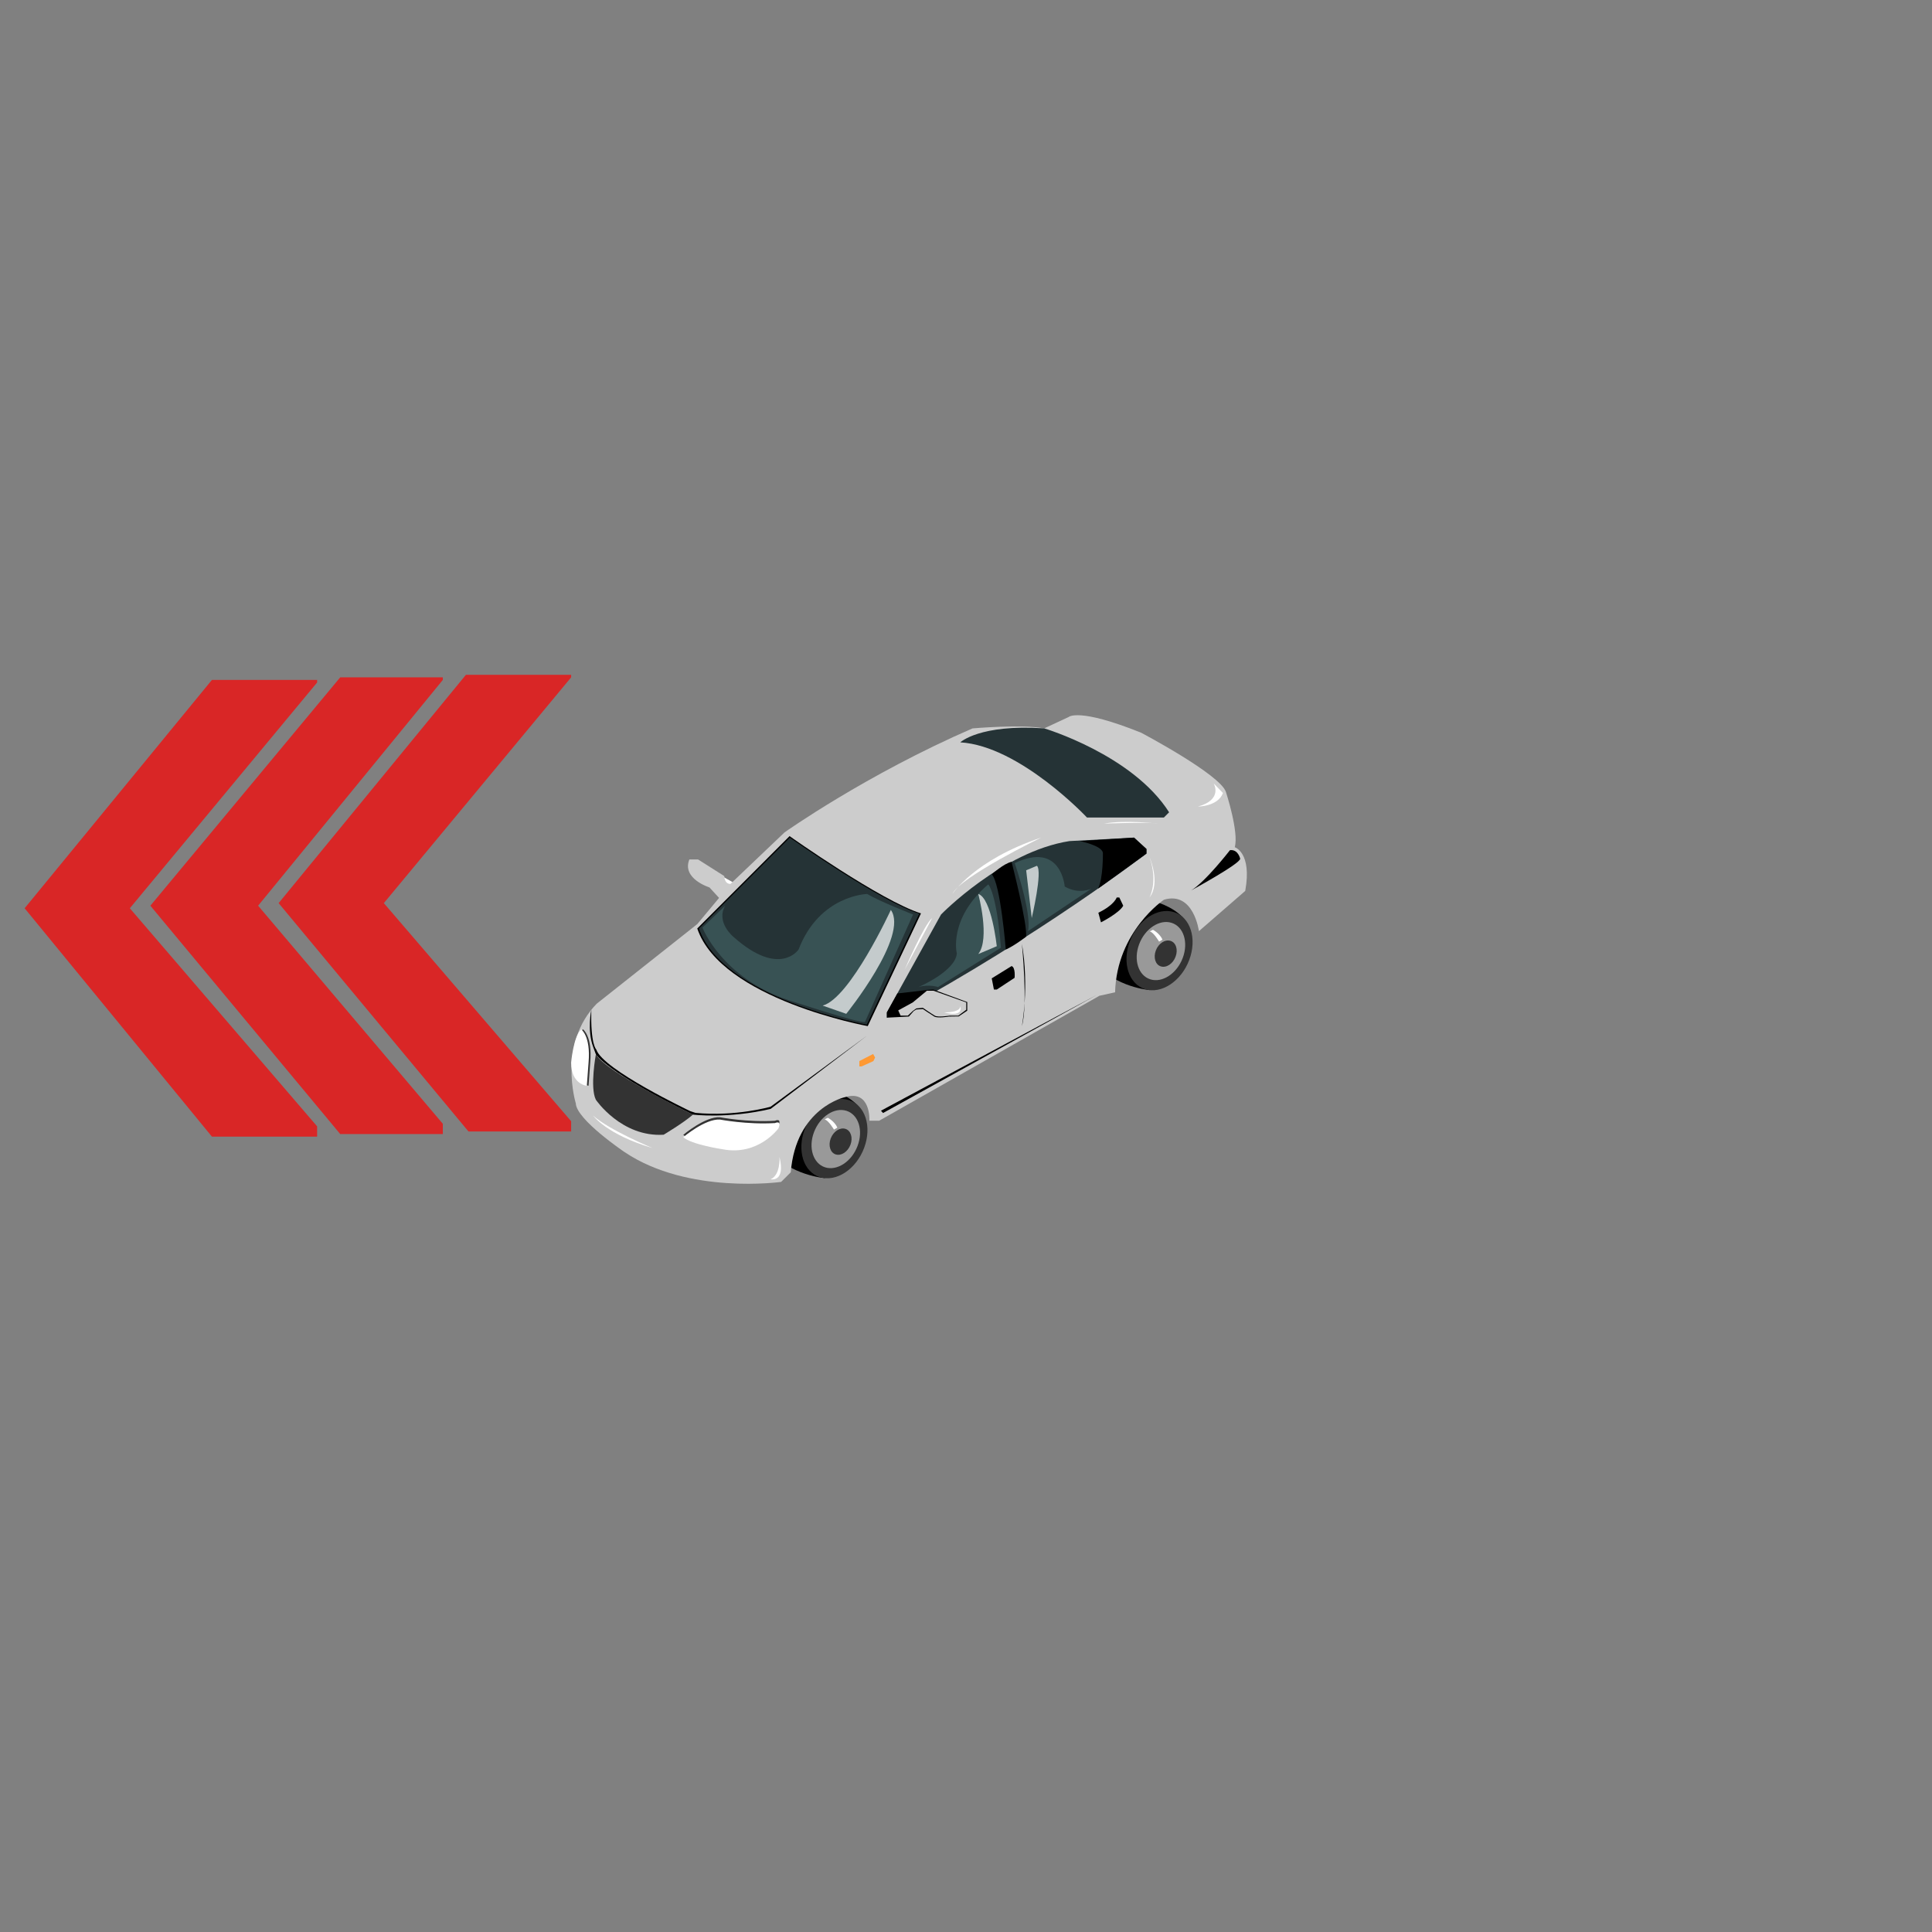<?xml version="1.0" encoding="utf-8"?>
<!-- Generator: Adobe Illustrator 16.0.0, SVG Export Plug-In . SVG Version: 6.00 Build 0)  -->
<!DOCTYPE svg PUBLIC "-//W3C//DTD SVG 1.1//EN" "http://www.w3.org/Graphics/SVG/1.1/DTD/svg11.dtd">
<svg version="1.1" id="Layer_1" xmlns="http://www.w3.org/2000/svg" xmlns:xlink="http://www.w3.org/1999/xlink" x="0px" y="0px"
	 width="200px" height="200px" viewBox="0 0 200 200" enable-background="new 0 0 200 200" xml:space="preserve">
<rect x="0" y="0" width="200" height="200" fill="#808080" stroke="none"/>
<g id="Direction">
	<g transform="rotate({{angle}} 50 50)">
		<polygon id="arrow" opacity="0.7" fill="#ff0000" enable-background="new    " points="48.5,117.133 28.844,93.491 48.233,69.854 
			59.124,69.854 59.124,70.119 39.735,93.491 59.124,116.068 59.124,117.133 		">

		</polygon>
		<polygon id="arrow2" opacity="0.7" fill="#ff0000" enable-background="new    " points="35.219,117.396 15.565,93.758 
			35.219,70.119 45.842,70.119 45.842,70.385 26.721,93.758 45.842,116.336 45.842,117.396 		">
		
		</polygon>
		<polygon id="arrow3" opacity="0.7" fill="#ff0000" enable-background="new    " points="21.938,117.664 2.549,94.023 
			21.938,70.385 32.829,70.385 32.829,70.651 13.44,94.023 32.829,116.6 32.829,117.664 		">
		

		</polygon>
	</g>
</g>
<polygon fill="#FFFFFF" points="74.16,90.374 74.16,91.779 75.684,92.543 75.922,91.364 "/>
<g id="Tire_2_1_">
	<path d="M85.392,121.956c0,0-3.566-0.253-5.719-2.857c0,0-1.853-4.827,2.927-6.741c0,0,3.874-0.203,6.133,2.016
		C91.003,116.577,85.392,121.956,85.392,121.956z"/>
	<path fill="#333333" d="M89.456,118.828c-0.827,2.214-2.874,3.561-4.574,3.03c-1.697-0.531-2.407-2.744-1.58-4.952
		c0.831-2.204,2.875-3.556,4.575-3.026C89.575,114.414,90.281,116.625,89.456,118.828z"/>
	<path fill="#999999" d="M87.617,114.987c-1.244-0.387-2.75,0.608-3.353,2.217c-0.611,1.619-0.085,3.248,1.157,3.64
		c1.248,0.387,2.75-0.604,3.356-2.222C89.386,117.002,88.872,115.379,87.617,114.987z M88.042,118.499
		c-0.274,0.734-0.958,1.184-1.523,1.007c-0.566-0.175-0.8-0.915-0.526-1.646c0.272-0.729,0.952-1.178,1.521-1.002
		C88.076,117.025,88.313,117.77,88.042,118.499z"/>
	<path fill="#FFFFFF" d="M85.695,115.711c0,0,0.705,0.363,0.988,1.02l-0.351,0.207c0,0-0.564-0.974-0.972-1.057L85.695,115.711z"/>
	
		<animateTransform  type="translate" fill="remove" attributeType="XML" accumulate="none" repeatCount="indefinite" additive="replace" begin="0s" values="0,0;0.1,0.1;0,0" restart="always" calcMode="linear" dur="1" attributeName="transform">
		</animateTransform>
</g>
<g id="Tire_2_2_">
	<path d="M119.05,102.495c0,0-3.567-0.255-5.72-2.855c0,0-1.852-4.834,2.926-6.747c0,0,3.872-0.197,6.138,2.013
		C124.659,97.116,119.05,102.495,119.05,102.495z"/>
	<path fill="#333333" d="M123.111,99.37c-0.828,2.203-2.873,3.559-4.572,3.028c-1.699-0.535-2.406-2.744-1.582-4.945
		c0.831-2.21,2.875-3.563,4.575-3.031C123.234,94.949,123.938,97.167,123.111,99.37z"/>
	<path fill="#999999" d="M121.279,95.53c-1.248-0.392-2.752,0.602-3.357,2.222c-0.604,1.611-0.084,3.238,1.162,3.629
		s2.748-0.604,3.354-2.217C123.045,97.54,122.524,95.919,121.279,95.53z M121.693,99.042c-0.271,0.729-0.953,1.178-1.52,0.999
		c-0.566-0.172-0.797-0.908-0.525-1.64c0.271-0.727,0.949-1.181,1.52-1.004C121.737,97.567,121.973,98.307,121.693,99.042z"/>
	<path fill="#FFFFFF" d="M119.354,96.25c0,0,0.7,0.365,0.985,1.019l-0.35,0.208c0,0-0.566-0.978-0.97-1.06L119.354,96.25z"/>
	
		<animateTransform  type="translate" fill="remove" attributeType="XML" accumulate="none" repeatCount="indefinite" additive="replace" begin="0s" values="0,0;0.1,0.1;0,0" restart="always" calcMode="linear" dur="1" attributeName="transform">
		</animateTransform>
</g>
<g id="Car">
	<path fill="#CCCCCC" d="M59.605,114.21c0,0-1.9-6.146,2.171-10.312l10.403-8.235l2.259-2.71l-0.995-1.087
		c0,0-2.891-0.902-2.081-2.895h0.904l2.711,1.72c0,0,0,0.815,0.639,0.815l5.605-5.342c0,0,8.413-5.969,19.451-10.761
		c0,0,5.158-0.449,7.42,0l2.535-1.179c0,0,0.994-0.995,7.507,1.628c0,0,8.234,4.345,8.78,6.151c0,0,1.358,4.161,0.906,5.699
		c0,0,1.809,0.543,1.086,4.525l-4.793,4.166c0,0-0.539-4.166-3.619-3.256c0,0-4.882,3.256-5.061,9.583l-1.629,0.364L91.01,116.018
		h-1.009c0,0,0.181-3.255-2.535-2.441c0,0-5.062,1.083-5.607,7.778l-0.995,0.994c0,0-9.591,1.355-16.193-3.076
		C64.67,119.278,59.65,115.895,59.605,114.21z"/>
	<path d="M95.339,94.554l-5.512,11.668c0,0-15.165-2.759-17.647-10.106l9.556-9.56C81.733,86.556,91.201,93.262,95.339,94.554z"/>
	<path fill="#253336" d="M95.162,94.58l-5.435,11.491c0,0-14.926-2.718-17.369-9.952l9.406-9.408
		C81.767,86.71,91.088,93.311,95.162,94.58z"/>
	<path fill="#253336" d="M91.809,104.801l5.609-10.134c0,0,6.337-6.512,13.296-7.599l6.697-0.359l1.265,1.176v0.479
		c0,0-11.039,8.479-25.691,16.439l-1.174,0.544v-0.546H91.809z"/>
	<path fill="#253336" d="M99.408,76.848c0,0,1.992-1.902,8.686-1.448c0,0,9.137,2.715,12.932,8.688l-0.541,0.541h-7.963
		C112.529,84.629,105.559,77.212,99.408,76.848z"/>
	<path fill="#333333" d="M61.685,109.142c0,0-0.639,3.439,0,4.706c0,0,2.637,3.89,7.017,3.618c0,0,2.117-1.267,3.026-2.077
		C71.728,115.384,62.769,111.042,61.685,109.142z"/>
	<path fill="#333333" d="M60.346,106.553c0,0,0.985,0.682,0.758,3.394l-0.178,2.446c0,0-1.629-0.143-1.629-2.402
		C59.297,109.993,59.536,107.234,60.346,106.553z"/>
	<path fill="#333333" d="M70.731,117.479c0,0,2.261-1.918,3.797-1.822c0,0,2.806,0.542,5.701,0.364c0,0,0.721-0.353,0.358,0.54
		c0,0-2.08,2.896-5.789,2.17C74.804,118.731,71.562,118.244,70.731,117.479z"/>
	<path fill="#FFFFFF" d="M70.731,117.721c0,0,2.261-1.918,3.797-1.826c0,0,2.806,0.542,5.701,0.364c0,0,0.721-0.351,0.358,0.546
		c0,0-2.08,2.888-5.789,2.164C74.804,118.973,71.562,118.485,70.731,117.721z"/>
	<path fill="#FFFFFF" d="M60.172,106.569c0,0,0.986,0.677,0.758,3.392l-0.182,2.44c0,0-1.625-0.138-1.625-2.399
		C59.121,110.004,59.367,107.246,60.172,106.569z"/>
	<polygon fill="#FF9933" points="88.96,109.842 90.385,109.108 90.591,109.473 90.416,109.842 89.195,110.396 88.96,110.396 	"/>
	<path d="M102.664,90.512c0,0,1.291-1.16,2.054-1.29c0,0,1.681,6.526,1.497,7.747c0,0-1.23,0.958-2.096,1.326
		C104.119,98.293,103.568,91.413,102.664,90.512z"/>
	<path d="M111.769,87.067c0,0,2.31,0.452,2.402,1.226c0,0,0.041,2.659-0.505,3.7l5.016-3.629v-0.479l-1.303-1.176l0,0
		L111.769,87.067z"/>
	<path fill="#CCCCCC" d="M94.49,103.976l1.459-1.208h0.691l3.385,1.208v0.759l-0.82,0.607h-0.879c0,0-1.227,0.204-1.561,0
		c-0.343-0.203-1.223-0.811-1.223-0.811l-0.675,0.066l-0.377,0.269l-0.506,0.476h-0.744l-0.254-0.541L94.49,103.976z"/>
	<path d="M92.894,102.843l3.009-0.352l0.714-0.052l3.512,1.295v0.889l-0.887,0.595l-0.988,0.014c0,0-1.195,0.202-1.534,0
		c-0.343-0.203-1.176-0.773-1.176-0.773l-0.693,0.042l-0.27,0.17l-0.498,0.562l-2.275,0.115v-0.544L92.894,102.843z"/>
	<path fill="#CCCCCC" d="M94.49,103.771l1.459-1.21h0.691l3.385,1.21v0.761l-0.82,0.607h-0.879c0,0-1.227,0.203-1.561,0
		c-0.345-0.202-1.229-0.81-1.229-0.81l-0.68,0.063l-0.371,0.271l-0.507,0.475h-0.747l-0.248-0.541L94.49,103.771z"/>
	<path fill="#FFFFFF" d="M80.694,119.771c0,0,0.123,1.864-0.92,2.307C79.774,122.079,81.337,122.437,80.694,119.771z"/>
	<path fill="#FFFFFF" d="M96.5,95.031l-2.839,5.337C93.663,100.366,95.631,95.755,96.5,95.031z"/>
	<path fill="#FFFFFF" d="M107.776,86.71c0,0-8.35,4.046-9.186,5.833C98.597,92.543,100.858,89.016,107.776,86.71z"/>
	<path fill="#FFFFFF" d="M99.408,104.099c0,0,0.226,0.702-1.676,0.702C97.732,104.801,99.769,105.434,99.408,104.099z"/>
	<path d="M61.215,104.527c0,0-0.456,2.08,0.186,3.844l0.283,0.771c0,0,1.073,1.853,10.043,6.242c0,0,3.614,0.449,8.047-0.591
		l9.998-7.595l-9.998,7.367c0,0-3.574,1.042-7.778,0.639l-0.545-0.181c0,0-9.064-4.298-9.722-6.375
		C61.729,108.648,61.117,108.139,61.215,104.527z"/>
	<path fill="#FFFFFF" d="M61.401,115.485c0,0,1.401,1.97,6.15,3.362C67.554,118.848,63.023,116.968,61.401,115.485z"/>
	<path opacity="0.3" fill="#669999" enable-background="new    " d="M94.521,94.667c0,0-3.482-1.356-4.751-2.123
		c0,0-4.933,0.102-7.103,5.75c0,0-1.945,2.932-6.696-1.271c0,0-1.901-1.513-0.902-3.266l-2.351,2.268c0,0,1.989,5.203,8.908,7.509
		c0,0,7.281,2.409,7.916,2.258L94.521,94.667z"/>
	<polygon points="113.533,102.998 91.413,115.218 91.199,114.978 	"/>
	<path d="M102.664,101.279l0.226,1.16h0.294l1.846-1.215c0,0,0.115-1.08-0.312-1.217L102.664,101.279z"/>
	<path d="M113.701,94.486l0.271,0.996c0,0,1.899-0.962,2.305-1.723l-0.405-0.853h-0.271
		C115.601,92.905,115.377,93.674,113.701,94.486z"/>
	<path opacity="0.3" fill="#669999" enable-background="new    " d="M102.303,91.549c0,0,0.861,0.814,1.314,6.559l-6.514,4.07
		c0,0-0.917-0.317-2.02,0c0,0,3.823-1.627,3.967-3.482C99.046,98.695,98.142,95.122,102.303,91.549z"/>
	<path opacity="0.3" fill="#669999" enable-background="new    " d="M105.045,89.352c0,0,1.782,5.181,1.377,7.037l6.559-4.396
		c0,0-1.265,0.642-2.76-0.219C110.217,91.774,109.865,87.058,105.045,89.352z"/>
	<path d="M127.326,88.009c0,0-2.549,3.297-4.035,4.177c0,0,5.121-2.783,5.09-3.295C128.381,88.889,128.178,87.906,127.326,88.009z"
		/>
	<path d="M105.787,97.702c0,0,0.639,6.321,0,8.52C105.787,106.222,106.561,102.132,105.787,97.702z"/>
	<path fill="#FFFFFF" d="M118.994,88.721c0,0,1.18,2.692,0,4.184C118.994,92.905,119.9,91.325,118.994,88.721z"/>
	<path fill="#FFFFFF" d="M114.291,85.26c0,0,4.75-0.178,5.561,0C119.852,85.26,116.503,84.854,114.291,85.26z"/>
	<path fill="#FFFFFF" d="M125.641,81.099c0,0,0.994,1.674-1.627,2.395c0,0,2.078,0,2.584-1.403L125.641,81.099z"/>
	<path opacity="0.7" fill="#FFFFFF" enable-background="new    " d="M92.22,94.194c0,0-4.207,9.137-7.058,9.906l2.441,0.851
		C87.604,104.951,94.117,96.886,92.22,94.194z"/>
	<path opacity="0.7" fill="#FFFFFF" enable-background="new    " d="M101.269,92.543c0,0,1.257,4.624,0,6.222l1.918-0.815
		C103.184,97.95,102.654,92.974,101.269,92.543z"/>
	<path opacity="0.7" fill="#FFFFFF" enable-background="new    " d="M106.229,90.093l0.576,4.938c0,0,1.15-4.836,0.539-5.407
		L106.229,90.093z"/>
</g>
</svg>
